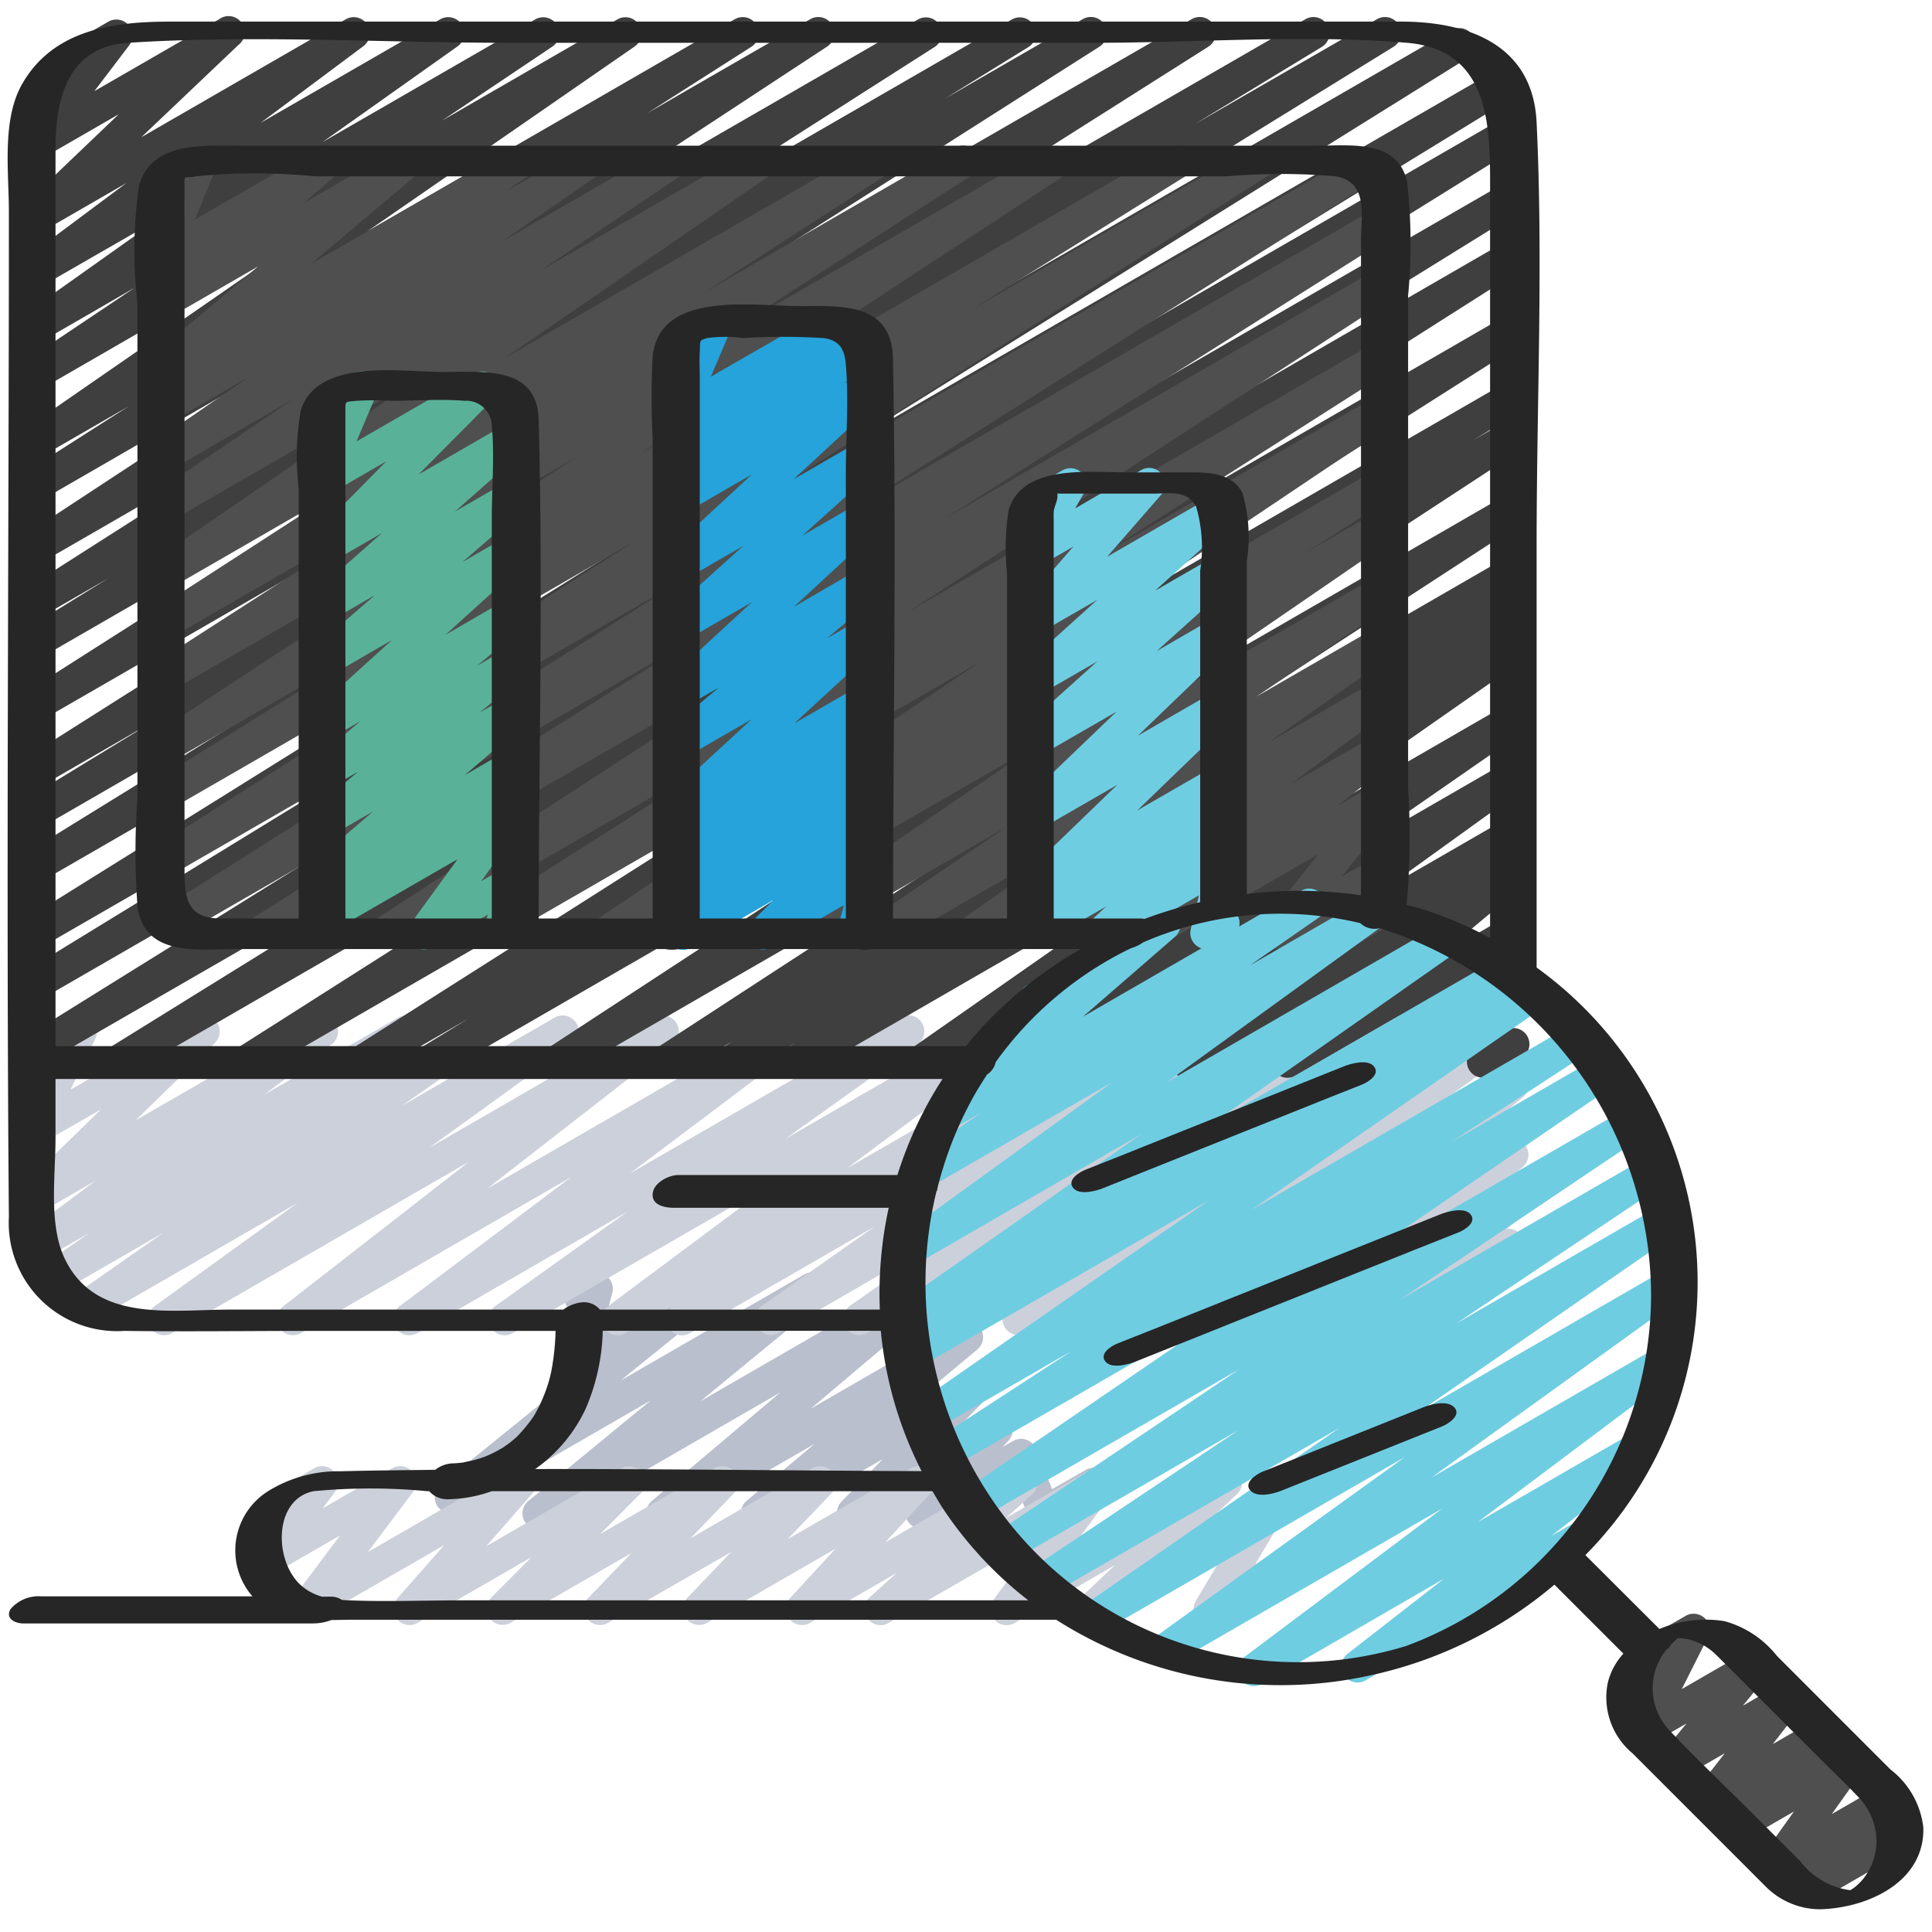 <svg xmlns="http://www.w3.org/2000/svg" viewBox="0 0 60 60"><g><path d="M16.728,47.5a.5.5,0,0,1-.318-.887l3.8-3.122-5.947,3.434A.5.5,0,0,1,13.7,46.1l4-3.238a.457.457,0,0,1-.119-.068.5.5,0,0,1-.177-.527l.41-1.5a.5.5,0,0,1-.032-.883l.5-.29a.5.5,0,0,1,.733.564l-.328,1.2,3.068-1.77a.5.5,0,0,1,.564.821L19.27,42.877l5.713-3.3a.5.5,0,0,1,.568.819l-3.8,3.121,6.84-3.95a.5.5,0,0,1,.572.815l-3.987,3.367,4.607-2.659a.5.5,0,0,1,.571.816l-2.113,1.769,1.794-1.035a.5.5,0,0,1,.609.781l-1.289,1.325,1.347-.777a.5.5,0,0,1,.62.768l-.183.2.322-.185a.5.5,0,0,1,.714.246l.5,1.249,1.047-.6a.5.5,0,0,1,.5.866l-1.546.892a.491.491,0,0,1-.413.04.5.5,0,0,1-.3-.286l-.5-1.249-2.6,1.5a.5.5,0,0,1-.62-.768l.185-.2-1.689.975a.5.5,0,0,1-.608-.781l1.288-1.325-3.656,2.11a.5.5,0,0,1-.572-.816l2.115-1.77-4.489,2.591a.5.5,0,0,1-.572-.815l3.986-3.366-7.251,4.187A.5.5,0,0,1,16.728,47.5Z" fill="#b9bfcc"></path><path d="M27.348,50.471a.5.5,0,0,1-.334-.872l.833-.749L25.155,50.4a.5.5,0,0,1-.618-.771l1.41-1.531-3.988,2.3a.5.5,0,0,1-.612-.777L22.708,48.2,18.884,50.4a.5.5,0,0,1-.611-.779l1.341-1.392L15.853,50.4a.5.5,0,0,1-.6-.786l1.256-1.257L12.966,50.4a.5.5,0,0,1-.626-.762L13.8,47.982l-3.987,2.3a.5.5,0,0,1-.651-.732l1.4-1.867L8.413,48.924a.5.5,0,0,1-.624-.1.5.5,0,0,1-.026-.632l.535-.715a.5.5,0,0,1-.19-.929L9.753,45.6a.5.5,0,0,1,.65.732l-.382.512L12.177,45.6a.5.5,0,0,1,.65.732l-1.4,1.867,4.5-2.6a.5.5,0,0,1,.626.762L15.1,48.019,19.292,45.6a.5.5,0,0,1,.6.786L18.641,47.64,22.179,45.6a.5.5,0,0,1,.61.779l-1.341,1.392L25.21,45.6a.5.5,0,0,1,.612.777L24.461,47.8,28.284,45.6a.5.5,0,0,1,.618.771L27.491,47.9l3.99-2.3a.5.5,0,0,1,.584.8l-.833.749L33.924,45.6a.5.5,0,0,1,.652.729L33.09,48.337l4.722-2.727a.5.5,0,0,1,.594.8l-1.063,1.006,1.892-1.092a.5.5,0,0,1,.68.689l-.935,1.569.554-.319a.5.5,0,1,1,.5.865L37.819,50.4a.5.5,0,0,1-.679-.688l.934-1.569L34.162,50.4a.5.5,0,0,1-.65-.133.5.5,0,0,1,.056-.663l1.061-1-3.118,1.8a.5.5,0,0,1-.653-.729l1.487-2.011L27.6,50.4A.49.49,0,0,1,27.348,50.471Z" fill="#ccd0da"></path><path d="M21.183,41.471a.5.5,0,0,1-.277-.917l.053-.035-1.532.884a.5.5,0,0,1-.549-.833l5.166-3.853L15.926,41.4a.5.5,0,0,1-.541-.84l4.1-2.929L12.959,41.4a.5.5,0,0,1-.551-.832l5.327-4.01L9.347,41.4a.5.5,0,0,1-.557-.827l5.772-4.492L5.348,41.4a.5.5,0,0,1-.543-.838l4.441-3.208L2.885,41.029a.5.5,0,0,1-.536-.842l2.727-1.905-3.2,1.848a.5.5,0,0,1-.536-.843l1.438-1-1.369.79a.5.5,0,0,1-.55-.833l2.1-1.571-1.682.971a.5.5,0,0,1-.6-.79l2.458-2.4L1.274,35.521a.5.5,0,0,1-.7-.652l.807-1.659A.494.494,0,0,1,.9,32.963a.5.5,0,0,1,.183-.684L2.263,31.6a.5.5,0,0,1,.7.652l-.774,1.59L6.073,31.6a.5.5,0,0,1,.6.79l-2.457,2.4L9.749,31.6a.5.5,0,0,1,.55.833L8.2,34l4.165-2.4a.5.5,0,0,1,.536.842l-1.434,1,3.2-1.844a.5.5,0,0,1,.536.843l-2.729,1.905L17.229,31.6a.5.5,0,0,1,.542.838l-4.438,3.206,7.007-4.045a.5.5,0,0,1,.556.827l-5.771,4.491,9.215-5.319a.5.5,0,0,1,.551.832l-5.327,4.011,8.389-4.844a.5.5,0,0,1,.541.84l-4.105,2.931,6.532-3.771a.5.5,0,0,1,.549.833l-5.165,3.852,8.118-4.686a.5.5,0,0,1,.526.849l-.058.039,1.539-.888a.5.5,0,0,1,.537.842L33.45,34.9l5.738-3.312a.5.5,0,0,1,.538.842l-3.447,2.416,5.644-3.258a.5.5,0,0,1,.526.849l-.1.067,1.588-.917a.5.5,0,0,1,.67.162.5.5,0,0,1-.13.678L40.446,35.3l5.706-3.294a.5.5,0,0,1,.539.841l-3.286,2.33,3.315-1.913a.5.5,0,0,1,.567.819L43.131,37.5l3.59-2.072a.5.5,0,0,1,.565.82l-1.44,1.174.875-.505a.5.5,0,0,1,.579.809l-.5.434a.491.491,0,0,1,.467.249.5.5,0,0,1-.182.683L43.082,41.4a.5.5,0,0,1-.579-.808l.3-.263L40.946,41.4a.5.5,0,0,1-.565-.82l1.44-1.174L38.366,41.4a.5.5,0,0,1-.567-.819l4.153-3.411L34.624,41.4a.5.5,0,0,1-.539-.84l3.29-2.333-5.5,3.173a.5.5,0,0,1-.54-.839l4.029-2.871L28.937,41.4a.5.5,0,0,1-.526-.849l.1-.066-1.585.915a.5.5,0,0,1-.537-.841l3.446-2.416L24.19,41.4a.5.5,0,0,1-.537-.841l3.519-2.472L21.433,41.4A.5.5,0,0,1,21.183,41.471Z" fill="#ccd0da"></path><path d="M3.6,33.5a.5.5,0,0,1-.264-.925l16.128-9.994L1.28,33.075a.5.5,0,0,1-.513-.857L20.729,19.805,1.28,31.034a.5.5,0,0,1-.51-.859l12.944-7.932L1.28,29.422a.5.5,0,0,1-.514-.858L20.048,16.542,1.28,27.377a.5.5,0,0,1-.512-.858L13.91,18.405,1.28,25.7a.5.5,0,0,1-.509-.86l3.93-2.4L1.28,24.416a.5.5,0,0,1-.517-.856L16.5,13.59,1.28,22.375a.5.5,0,0,1-.518-.855l13.443-8.561L1.279,20.421a.5.5,0,0,1-.512-.858l2.6-1.605-2.083,1.2a.5.5,0,0,1-.518-.854l8.727-5.57-8.209,4.74a.5.5,0,0,1-.524-.851l9.876-6.487-9.352,5.4a.5.5,0,0,1-.519-.855l3.225-2.06L1.279,14.185a.5.5,0,0,1-.534-.845l8.3-5.74L1.279,12.084a.5.5,0,0,1-.528-.849l3.432-2.3-2.9,1.676A.5.5,0,0,1,.74,9.771L4.928,6.8,1.279,8.9a.5.5,0,0,1-.55-.833L3.921,5.687,1.279,7.212a.5.5,0,0,1-.595-.795l3.005-2.87L1.279,4.938A.5.5,0,0,1,.631,4.2L1.76,2.718a.5.5,0,0,1-.332-.926L3.361.675a.5.5,0,0,1,.649.736L2.931,2.83,6.8.6a.5.5,0,0,1,.6.8L4.389,4.262,10.736.6a.5.5,0,0,1,.55.833L8.093,3.816,13.67.6a.5.5,0,0,1,.539.841L10.021,4.41,16.626.6a.5.5,0,0,1,.528.848l-3.43,2.3L19.176.6a.5.5,0,0,1,.534.844l-8.3,5.739L22.813.6a.5.5,0,0,1,.52.854L20.1,3.516,25.156.6a.5.5,0,0,1,.525.851L15.805,7.935,28.516.6a.5.5,0,0,1,.518.854l-8.727,5.57L31.433.6a.5.5,0,0,1,.512.858L29.35,3.061,33.617.6a.5.5,0,0,1,.519.855L20.7,10.006,37,.6a.5.5,0,0,1,.518.856L21.786,11.421,40.535.6a.5.5,0,0,1,.511.86L37.1,3.858,42.755.6a.5.5,0,0,1,.513.859L30.127,9.568,45.07.94a.5.5,0,0,1,.515.857L26.3,13.82,46.37,2.234a.5.5,0,0,1,.511.859L33.933,11.027,46.72,3.645a.5.5,0,0,1,.513.857L27.262,16.92,46.723,5.685a.5.5,0,0,1,.513.858L31.119,16.531l15.6-9.01a.5.5,0,0,1,.518.855L27.57,20.887,46.727,9.826a.5.5,0,0,1,.518.855L31.358,20.775,46.729,11.9a.5.5,0,0,1,.511.859l-1.481.908.97-.56a.5.5,0,0,1,.524.851L32.52,23.6l14.212-8.206a.5.5,0,0,1,.523.852L36.529,23.231l10.2-5.892a.5.5,0,0,1,.516.857l-.452.282a.5.5,0,0,1,.454.887l-.44.278a.5.5,0,0,1,.46.878l-8.937,6.247,8.4-4.852a.5.5,0,0,1,.535.844L41.91,26.476l4.831-2.789a.5.5,0,0,1,.542.838l-4.256,3.067,3.715-2.144a.5.5,0,0,1,.536.843l-.67.468.136-.078a.5.5,0,0,1,.57.817L44.738,29.65l2.008-1.159a.5.5,0,0,1,.592.8l-1.147,1.072.556-.321a.5.5,0,0,1,.718.609l-.481,1.276a.5.5,0,0,1,.265.932l-.943.545a.5.5,0,0,1-.718-.609l.448-1.188-3.116,1.8a.5.5,0,0,1-.592-.8l1.147-1.073L40.23,33.407a.5.5,0,0,1-.57-.816l2.576-2.153-5.147,2.971a.5.5,0,0,1-.536-.843l.668-.466L34.95,33.41a.5.5,0,0,1-.542-.838l4.256-3.067-6.77,3.908a.5.5,0,0,1-.672-.165.5.5,0,0,1,.136-.679l5.363-3.715-7.9,4.561a.5.5,0,0,1-.536-.843l8.939-6.247L24.938,33.417a.5.5,0,0,1-.516-.855l.273-.172-1.784,1.029a.5.5,0,0,1-.515-.856l.35-.22L20.881,33.42a.5.5,0,0,1-.523-.852L31.089,25.58,17.506,33.422a.5.5,0,0,1-.524-.851l14.727-9.636L13.54,33.425a.5.5,0,0,1-.512-.859l1.5-.921-3.086,1.781a.5.5,0,0,1-.518-.855L26.809,22.48,7.846,33.429a.5.5,0,0,1-.519-.855L27,20.064,3.848,33.431A.494.494,0,0,1,3.6,33.5Z" fill="#3f3f3f"></path><path d="M8.061,29.471a.5.5,0,0,1-.268-.923l13.9-8.786L5.562,29.073a.5.5,0,0,1-.517-.856L21.121,18.056,5.28,27.2a.5.5,0,0,1-.518-.855l15-9.566L5.28,25.141a.5.5,0,0,1-.514-.858l6.7-4.181L5.28,23.675a.5.5,0,0,1-.524-.851l13.149-8.631L5.279,21.482a.5.5,0,0,1-.52-.853l7.583-4.884L5.279,19.822a.5.5,0,0,1-.521-.853l5.632-3.644L5.279,18.276a.5.5,0,0,1-.533-.845L13,11.746,5.279,16.2a.5.5,0,0,1-.53-.848l4.386-2.973L5.279,14.609a.5.5,0,0,1-.534-.845l3.006-2.073L5.279,13.118a.5.5,0,0,1-.533-.845l.758-.522-.225.13a.5.5,0,0,1-.572-.816l3.307-2.79L5.279,9.854A.5.5,0,0,1,4.7,9.042l1.043-.9-.467.27a.5.5,0,0,1-.713-.624l.669-1.625a.5.5,0,0,1-.37-.918L5.994,4.6a.5.5,0,0,1,.712.623l-.656,1.6L9.894,4.6a.5.5,0,0,1,.576.812l-1.044.9L12.385,4.6a.5.5,0,0,1,.572.815L9.65,8.2,15.9,4.6a.5.5,0,0,1,.533.844l-.76.524L18.039,4.6a.5.5,0,0,1,.534.844L15.567,7.514,20.621,4.6a.5.5,0,0,1,.53.847L16.767,8.417,23.384,4.6a.5.5,0,0,1,.533.845l-8.253,5.684L26.973,4.6a.5.5,0,0,1,.521.853L21.86,9.094l7.791-4.5a.5.5,0,0,1,.521.854l-7.585,4.885L32.527,4.6a.5.5,0,0,1,.525.851L19.9,14.077,36.325,4.6a.5.5,0,0,1,.515.858l-6.7,4.177L38.864,4.6a.5.5,0,0,1,.519.854l-15,9.567,17.832-10.3a.5.5,0,0,1,.517.856L26.653,15.742,42.72,6.466a.5.5,0,0,1,.517.856L29.347,16.1,42.72,8.383a.5.5,0,0,1,.522.852l-15.05,9.776L42.72,10.624a.5.5,0,0,1,.518.854l-8.926,5.691,8.409-4.855a.5.5,0,0,1,.528.849L31.328,21.169l11.393-6.577a.5.5,0,0,1,.518.854L40.55,17.161l2.171-1.253a.5.5,0,0,1,.533.845L35.44,22.115l7.281-4.2a.5.5,0,0,1,.53.847l-4.239,2.876,3.709-2.142a.5.5,0,0,1,.538.842L39.4,23.056l3.318-1.915a.5.5,0,0,1,.55.833l-3.152,2.358,2.6-1.5a.5.5,0,0,1,.558.826l-1.761,1.385,1.2-.694a.5.5,0,0,1,.641.744L41.669,27.22l1.052-.608a.5.5,0,0,1,.674.7l-.34.54a.485.485,0,0,1,.262.22.5.5,0,0,1-.182.683l-1.123.648a.5.5,0,0,1-.674-.7l.137-.218-1.587.917a.5.5,0,0,1-.642-.744L40.94,26.53,35.963,29.4a.5.5,0,0,1-.559-.826l1.762-1.386L33.335,29.4a.5.5,0,0,1-.55-.833l3.152-2.358L30.409,29.4a.5.5,0,0,1-.538-.841l3.857-2.723L27.554,29.4a.5.5,0,0,1-.531-.846l4.236-2.873L24.815,29.4a.5.5,0,0,1-.533-.845L32.1,23.2,21.345,29.4a.5.5,0,0,1-.519-.855l2.69-1.715L19.065,29.4a.5.5,0,0,1-.528-.848l11.921-8.007L15.121,29.4a.5.5,0,0,1-.518-.855l8.925-5.691L12.191,29.4a.5.5,0,0,1-.522-.853l15.046-9.773L8.311,29.4A.5.5,0,0,1,8.061,29.471Z" fill="#4f4f4f"></path><path d="M38.939,52.363a.5.5,0,0,1-.3-.9l6.15-4.614-8.414,4.857a.5.5,0,0,1-.542-.838l7.791-5.615L34.188,50.7a.5.5,0,0,1-.535-.844l7.936-5.505-9.009,5.2a.5.5,0,0,1-.528-.849l6.4-4.281-7.017,4.052a.5.5,0,0,1-.53-.848l7.578-5.1-8.1,4.677a.5.5,0,0,1-.532-.845l8.908-6.09L29.5,45.609a.5.5,0,0,1-.523-.851l4.3-2.8-4.268,2.464a.5.5,0,0,1-.535-.843l9.068-6.3L28.488,42.5a.5.5,0,0,1-.519-.854l.332-.212a.5.5,0,0,1-.461-.878l7.6-5.334L28.4,39.291a.5.5,0,0,1-.543-.838l6.7-4.854L28.88,36.871a.5.5,0,0,1-.535-.844l2.119-1.469-.85.49a.5.5,0,0,1-.578-.811l3.112-2.7a.5.5,0,0,1-.438-.25.5.5,0,0,1,.183-.683l4.017-2.32a.5.5,0,0,1,.578.811l-2.859,2.482,6.776-3.913a.5.5,0,0,1,.535.844l-2.121,1.472L42.4,27.913a.5.5,0,0,1,.543.838l-6.7,4.855,8.483-4.9a.5.5,0,0,1,.537.842l-7.593,5.33,8.9-5.137a.5.5,0,0,1,.52.854l-.213.136.526-.3a.5.5,0,0,1,.536.843l-9.07,6.3,9.949-5.743a.5.5,0,0,1,.524.852l-4.3,2.8,4.6-2.657a.5.5,0,0,1,.532.846l-8.9,6.086,9.248-5.339a.5.5,0,0,1,.529.848l-7.581,5.1,7.642-4.412a.5.5,0,0,1,.675.169.5.5,0,0,1-.146.68L45.227,41.1l6.282-3.626a.5.5,0,0,1,.535.843l-7.932,5.5,7.595-4.384a.5.5,0,0,1,.542.838l-7.792,5.615,7.036-4.062a.5.5,0,0,1,.55.833l-6.15,4.614,4.71-2.718a.5.5,0,0,1,.557.827L48.177,47.7l.588-.339a.5.5,0,0,1,.5.865l-6.85,3.956a.5.5,0,0,1-.558-.828l2.987-2.325L39.189,52.3A.491.491,0,0,1,38.939,52.363Z" fill="#6fcde2"></path><path d="M56.058,59.191a.5.5,0,0,1-.369-.838l.334-.364-.635.367a.5.5,0,0,1-.658-.722l.983-1.376-1.537.887a.5.5,0,0,1-.615-.775l.386-.412-.607.351a.5.5,0,0,1-.645-.74l.869-1.12-1.321.763a.5.5,0,0,1-.637-.75l.77-.938-1.1.635a.5.5,0,0,1-.7-.658l.814-1.612-.2.115a.5.5,0,0,1-.5-.865l1.652-.953a.5.5,0,0,1,.7.658l-.813,1.612,2.028-1.17a.5.5,0,0,1,.637.75l-.769.937,1.153-.666a.5.5,0,0,1,.645.739l-.869,1.12,1.321-.763a.5.5,0,0,1,.615.775l-.386.412.607-.351a.5.5,0,0,1,.657.723l-.982,1.377,1.471-.849a.5.5,0,0,1,.618.772l-.334.362.079-.045a.5.5,0,0,1,.5.865l-2.909,1.68A.491.491,0,0,1,56.058,59.191Z" fill="#4f4f4f"></path><path d="M13.151,29.484a.5.5,0,0,1-.4-.794l1.459-2.007L10.28,28.949a.5.5,0,0,1-.562-.824l.775-.619-.213.123a.5.5,0,0,1-.575-.812L11.587,25.2l-1.308.755a.5.5,0,0,1-.569-.818l1.411-1.171-.842.486a.5.5,0,0,1-.57-.817L11.2,22.393l-.921.532a.5.5,0,0,1-.586-.8l2.482-2.25-1.9,1.1a.5.5,0,0,1-.577-.812l1.946-1.68-1.369.791a.5.5,0,0,1-.58-.808l2.173-1.915-1.593.92a.5.5,0,0,1-.605-.785L12,14.323l-1.724,1a.5.5,0,0,1-.71-.629l.646-1.519a.507.507,0,0,1-.533-.24.5.5,0,0,1,.182-.683l1.128-.651a.5.5,0,0,1,.71.628l-.628,1.48L14.728,11.6a.5.5,0,0,1,.605.784L13,14.734l2.718-1.568a.5.5,0,0,1,.58.808l-2.172,1.914,1.6-.922a.5.5,0,0,1,.577.811l-1.947,1.681,1.373-.792a.5.5,0,0,1,.585.8l-2.481,2.25,1.9-1.1a.5.5,0,0,1,.571.817l-1.493,1.246.925-.535a.5.5,0,0,1,.57.818l-1.41,1.17.843-.487a.5.5,0,0,1,.575.812l-1.878,1.614,1.306-.755a.5.5,0,0,1,.563.824l-.779.621.219-.126a.5.5,0,0,1,.654.727l-1.458,2.007.808-.467a.5.5,0,0,1,.728.58l-.233.757a.491.491,0,0,1,.19.186.5.5,0,0,1-.183.683l-.5.291a.5.5,0,0,1-.727-.579l.127-.416L13.4,29.417A.5.5,0,0,1,13.151,29.484Z" fill="#59b297"></path><path d="M21.205,29.5a.5.5,0,0,1-.31-.892l.4-.319-.018.01a.5.5,0,0,1-.563-.822l.88-.707-.317.183a.5.5,0,0,1-.563-.823l.954-.77-.391.226a.5.5,0,0,1-.589-.8l2.653-2.448-2.065,1.192a.5.5,0,0,1-.572-.815l1.62-1.364-1.048.605a.5.5,0,0,1-.589-.8L23.349,18.7l-2.07,1.2a.5.5,0,0,1-.584-.8l2.391-2.148-1.807,1.043a.5.5,0,0,1-.59-.8l2.665-2.465-2.075,1.2a.5.5,0,0,1-.565-.821l1-.81-.432.249a.5.5,0,0,1-.567-.819l.411-.339a.508.508,0,0,1-.425-.117.5.5,0,0,1-.129-.57l.645-1.517a.5.5,0,0,1-.35-.923L21.992,9.6a.5.5,0,0,1,.581.058.5.5,0,0,1,.129.571L22.074,11.7,25.723,9.6a.5.5,0,0,1,.567.819l-.285.235.638-.368a.5.5,0,0,1,.565.821l-1,.809.51-.294a.5.5,0,0,1,.59.8l-2.666,2.465,2.08-1.2a.5.5,0,0,1,.584.8l-2.39,2.148,1.809-1.045a.5.5,0,0,1,.588.8l-2.658,2.456,2.072-1.2a.5.5,0,0,1,.573.816l-1.621,1.365,1.051-.608a.5.5,0,0,1,.589.8l-2.652,2.448,2.067-1.194a.5.5,0,0,1,.564.822l-.952.769.39-.226a.5.5,0,0,1,.564.823l-.878.705.316-.183a.5.5,0,0,1,.561.825l-.465.368a.5.5,0,0,1,.512.827l-.674.68.071-.042a.5.5,0,0,1,.733.561l-.269,1.02a.5.5,0,0,1,.039.887l-.5.291a.5.5,0,0,1-.733-.561l.193-.73L23.945,29.42a.5.5,0,0,1-.605-.785l.674-.68-2.559,1.477A.491.491,0,0,1,21.205,29.5Z" fill="#25a3da"></path><path d="M34.184,29.489a.5.5,0,0,1-.339-.867l.511-.473-2.076,1.2a.5.5,0,0,1-.559-.826l.554-.438a.5.5,0,0,1-.592-.8L34.7,24.372l-2.425,1.4a.5.5,0,0,1-.6-.793L34.676,22.1l-2.4,1.384a.5.5,0,0,1-.584-.8l2.385-2.143-1.8,1.04a.5.5,0,0,1-.585-.8l2.385-2.153-1.8,1.039a.5.5,0,0,1-.627-.762l1.684-1.93-1.057.61a.5.5,0,0,1-.683-.682l.415-.722a.494.494,0,0,1-.328-.238.5.5,0,0,1,.182-.683l1.129-.652a.5.5,0,0,1,.684.682l-.287.5L35.437,14.6a.5.5,0,0,1,.627.762l-1.683,1.93,3.29-1.9a.5.5,0,0,1,.585.8l-2.384,2.153,1.852-1.069a.5.5,0,0,1,.584.8l-2.386,2.143,1.807-1.043a.5.5,0,0,1,.6.794l-2.993,2.88,2.4-1.387a.5.5,0,0,1,.6.793l-3.02,2.915,2.428-1.4a.5.5,0,0,1,.56.826l-.558.44h0a.5.5,0,0,1,.589.8l-.527.487a.5.5,0,0,1,.677.58L38.169,28.2a.5.5,0,0,1,.08.9l-.532.307a.5.5,0,0,1-.737-.551l.254-1.05-2.8,1.617A.491.491,0,0,1,34.184,29.489Z" fill="#6fcde2"></path><path d="M.276,37.8a3.361,3.361,0,0,0,3.583,3.532c1.925.026,3.852,0,5.777,0h7.618a7.48,7.48,0,0,1-.093,1.024,4.09,4.09,0,0,1-.251.936c-.054.138-.113.274-.179.406-.037.074-.077.146-.117.218l-.029.048c-.007.013-.021.035-.037.058a5.017,5.017,0,0,1-.478.579c-.018.017-.036.036-.048.046-.05.044-.1.087-.152.128-.09.071-.184.136-.279.2l-.006.005-.006,0-.139.079c-.095.05-.192.1-.29.14-.038.017-.076.032-.114.048-.081.026-.161.054-.243.078-.135.038-.273.061-.409.093l-.05.007c-.048.006-.1.011-.144.014s-.088.007-.132.007a.934.934,0,0,0-.541.2c-.982.013-1.966.019-2.947.046a4.124,4.124,0,0,0-2.242.616,2.173,2.173,0,0,0-.488,3.268H1.279a1.139,1.139,0,0,0-.955.4c-.163.289.139.441.4.441h9a1.63,1.63,0,0,0,.569-.106c.218,0,.434-.009.643-.009H32.8A12.964,12.964,0,0,0,42.6,52.021a13.113,13.113,0,0,0,5.674-2.808l1.9,1.9.242.241a2.088,2.088,0,0,0-.481.89,2.258,2.258,0,0,0,.763,2.206l1.566,1.566,2.076,2.076c.179.179.357.36.538.538a2.389,2.389,0,0,0,1.658.664c1.461-.042,3.24-.838,3.195-2.539a2.65,2.65,0,0,0-1.018-1.8l-3.528-3.529a3.136,3.136,0,0,0-1.627-1.079,3.7,3.7,0,0,0-2.023.243L49.5,48.559l-.265-.264a12.047,12.047,0,0,0-1.514-18.247V16.931c0-4.358.208-8.772,0-13.125C47.608,1.37,45.569.671,43.517.671H5.293c-1.749,0-3.63.24-4.6,1.929C.05,3.715.276,5.336.276,6.575.276,16.982.188,27.392.276,37.8ZM52.12,50.874a.046.046,0,0,0,.02,0,1.956,1.956,0,0,1,.323.042,1.854,1.854,0,0,1,.813.457c.083.078.162.161.243.241l3.043,3.043c.383.384.777.758,1.151,1.151a1.989,1.989,0,0,1,.562,1.381,1.87,1.87,0,0,1-.269.954,1.648,1.648,0,0,1-.339.41.987.987,0,0,1-.2.143l-.007.005a2.321,2.321,0,0,1-1.551-.9l-1.465-1.464c-.86-.861-1.75-1.7-2.585-2.586a1.9,1.9,0,0,1-.116-2.509.436.436,0,0,0,.151-.164,1.96,1.96,0,0,1,.2-.192A.067.067,0,0,0,52.12,50.874ZM7.13,40.671c-1.823,0-4.2.42-5.139-1.625-.482-1.051-.267-2.568-.267-3.69V33.509H29.27a12.192,12.192,0,0,0-1.4,2.982h-6.8c-.3,0-.764.235-.8.57-.043.374.391.448.662.448H27.6a12.44,12.44,0,0,0-.276,3.162H18.632a.65.65,0,0,0-.574-.225,1.2,1.2,0,0,0-.565.225H7.13Zm11.059,3.077a6.479,6.479,0,0,0,.53-2.419h8.636a12.007,12.007,0,0,0,1.266,4.358c-4-.014-8-.071-12-.065A4.747,4.747,0,0,0,18.189,43.748ZM14.355,49.7c-1.169,0-2.349.047-3.517,0-.077,0-.15-.01-.224-.015a.592.592,0,0,0-.335-.1H10a1.66,1.66,0,0,1-.613-.317c-.878-.723-.923-2.69.345-2.957a18.557,18.557,0,0,1,3.543,0h.055a.75.75,0,0,0,.613.249,4.245,4.245,0,0,0,1.329-.249H28.96c.111.19.22.381.343.566A12.007,12.007,0,0,0,31.935,49.7Zm36.921-9.5a11.658,11.658,0,0,1-7.6,10.915,11.457,11.457,0,0,1-12.612-4.185,11.993,11.993,0,0,1-1.985-9.916c.007-.024.026-.044.029-.069,0-.01,0-.015,0-.025a11.608,11.608,0,0,1,1.146-2.9c.126-.224.264-.438.4-.65a.61.61,0,0,0,.268-.385,11.118,11.118,0,0,1,4.2-3.537,1.243,1.243,0,0,0,.375-.179,10.66,10.66,0,0,1,6.748-.6.642.642,0,0,0,.6.157A11.987,11.987,0,0,1,51.276,40.194ZM35.454,28.524h-2.73V16.2c0-.1-.006-.2,0-.3.011-.155.119-.348.115-.47a.757.757,0,0,0,0-.105c.025,0,.052.005.066.005h2.913c.514,0,1.027-.126,1.328.4a4.566,4.566,0,0,1,.127,1.988v10.3a13.849,13.849,0,0,0-1.731.521A.737.737,0,0,0,35.454,28.524Zm-13.723,0v-16.8c0-.257-.013-.517,0-.774.021-.4-.03-.365.227-.451a4.327,4.327,0,0,1,1.137,0,19.827,19.827,0,0,1,2.474,0c.52.067.661.366.7.823.092,1.1,0,2.24,0,3.339V28.524Zm6-17.384c-.034-1.755-1.6-1.634-2.916-1.634-1.419,0-4.333-.494-4.546,1.561a25.263,25.263,0,0,0,0,2.567v14.89h-3.54c.007-5.159.137-10.335,0-15.491-.045-1.688-1.742-1.48-2.959-1.48-1.3,0-3.909-.446-4.431,1.192a8.5,8.5,0,0,0-.064,2.406V28.524H6.864c-1.019,0-1.134-.57-1.134-1.486V7.228c0-.417-.005-.835,0-1.252.007-.654-.06-.409.354-.5a18.551,18.551,0,0,1,3.688,0H38.1a19.724,19.724,0,0,1,3.385,0c1.02.188.782,1.192.782,2.022V27.283c0,.18,0,.35-.006.52a13.28,13.28,0,0,0-3.54-.038V17.428a4.92,4.92,0,0,0-.137-2.126c-.327-.59-.969-.632-1.567-.632H34.956c-1.139,0-3.224-.256-3.634,1.182a7.653,7.653,0,0,0-.046,1.972v10.7H27.733C27.738,22.732,27.845,16.93,27.731,11.14ZM11.073,12.447a9.473,9.473,0,0,1,1.079,0c.751,0,1.531-.062,2.279,0a.792.792,0,0,1,.842.78c.089.94,0,1.934,0,2.878V28.524H10.727V13.484c0-.188,0-.376,0-.564C10.732,12.411,10.673,12.493,11.073,12.447ZM1.724,10.286V4.636c0-1.555.36-3.184,2.262-3.307,3.893-.251,7.885,0,11.784,0H33.986c3.2,0,6.52-.265,9.708,0,2.687.223,2.582,2.8,2.582,4.764V29.13a11.937,11.937,0,0,0-2.294-.954c-.1-.029-.2-.049-.3-.076a23.241,23.241,0,0,0,.048-3.608V9.181A17.161,17.161,0,0,0,43.7,5.648c-.294-1.32-1.745-1.124-2.77-1.124H7.4c-1.115,0-2.683-.127-3.081,1.232a14.179,14.179,0,0,0-.051,3.66v15.4a22.5,22.5,0,0,0,.006,3.375c.241,1.543,1.909,1.282,3.059,1.282H20.656a1.05,1.05,0,0,0,.418,0h5.582a1.05,1.05,0,0,0,.418,0h6.489a12.751,12.751,0,0,0-3.348,2.75c-.073.086-.137.177-.208.265H1.724v-22.2Z" fill="#262626"></path><path d="M41.273,34.089l1.01-.4c.2-.078.584-.315.391-.565s-.742-.091-.957,0l-6.99,2.8-1.01.4c-.2.078-.584.315-.391.565s.742.091.957,0Z" fill="#262626"></path><path d="M44.718,37.717l-8.738,3.5-1.262.5c-.2.078-.585.313-.392.562s.743.089.956,0l8.738-3.5,1.262-.5c.2-.078.585-.313.392-.562S44.931,37.632,44.718,37.717Z" fill="#262626"></path><path d="M44.214,43.7,39.845,45.45l-.631.252c-.186.074-.6.341-.387.582s.717.111.959.014l4.369-1.748.631-.252c.186-.074.6-.341.387-.582S44.456,43.605,44.214,43.7Z" fill="#262626"></path></g></svg>